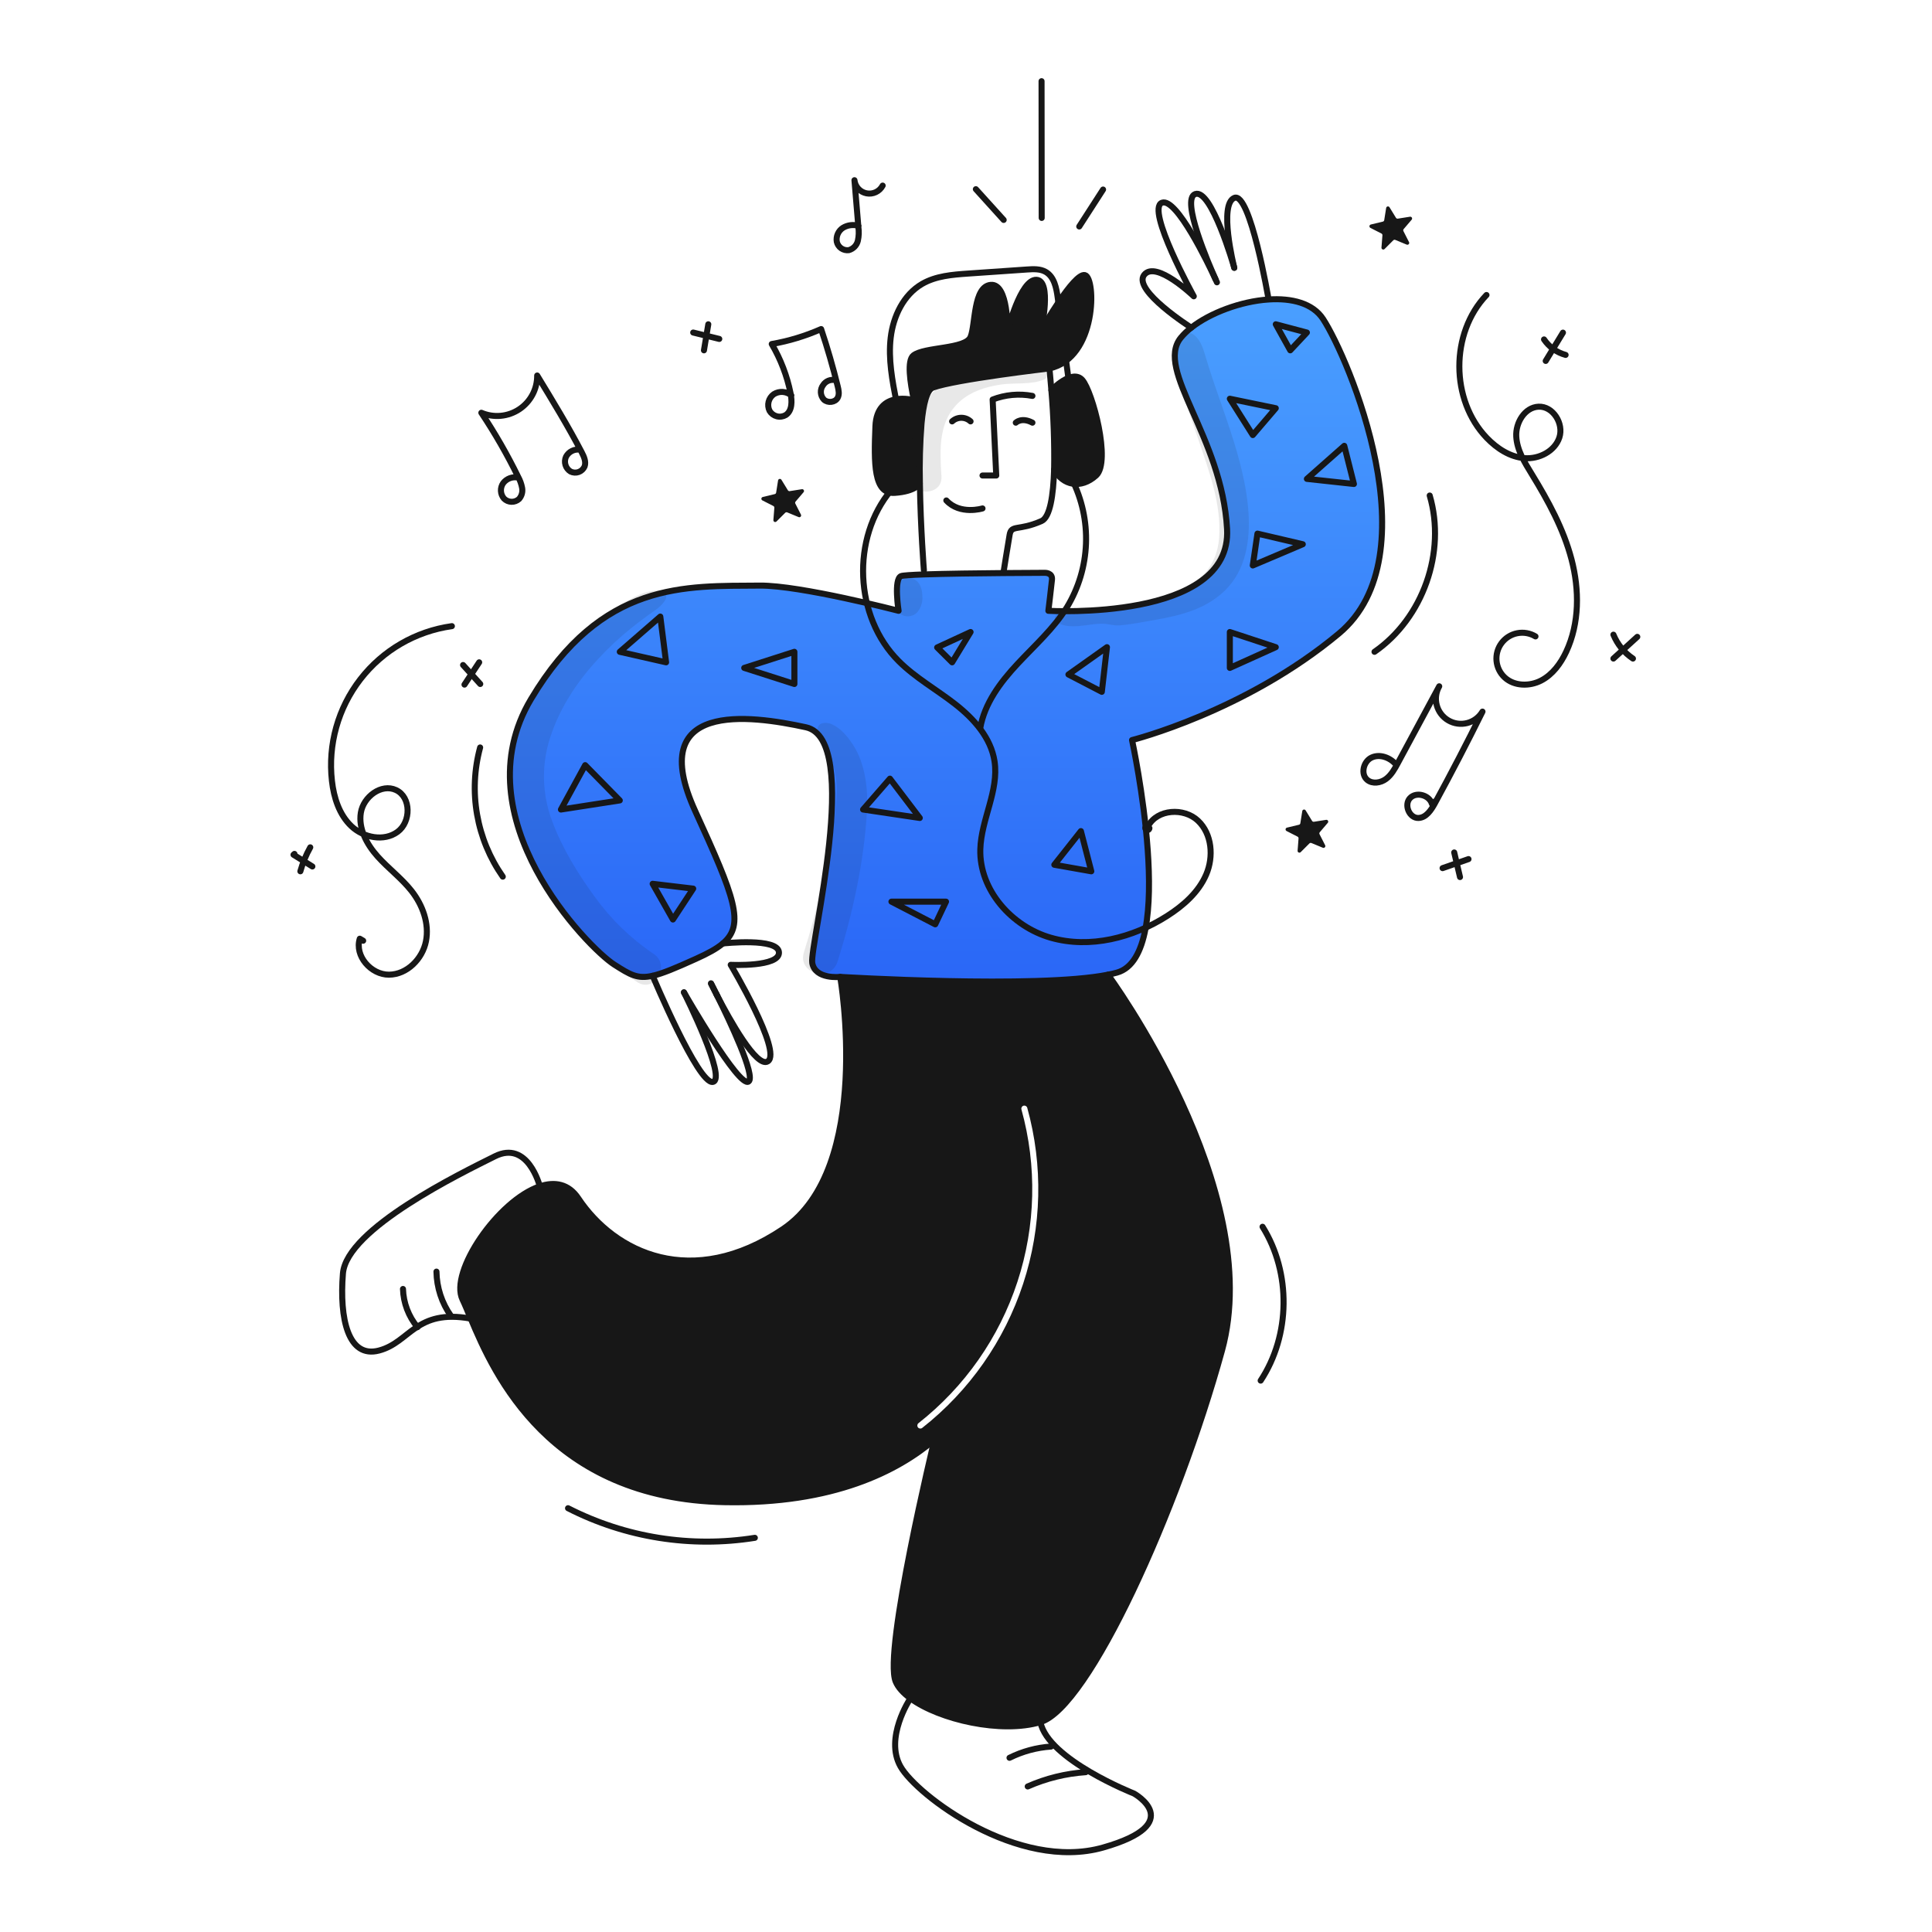 <svg width="960" height="960" viewBox="0 0 960 960" fill="none" xmlns="http://www.w3.org/2000/svg">
<g clip-path="url(#clip0_583_1337)">
<path d="M520.924 303.506C520.924 303.506 612.233 308.894 609.717 262.873C607.201 216.852 573.77 183.92 586.706 167.856C588.252 165.983 590.005 164.292 591.932 162.814C601.242 155.5 616.542 149.725 630.344 148.808C641.824 148.044 652.275 150.631 657.419 158.495C670.119 177.91 711.819 275.942 665.319 314.772C618.819 353.602 562.5 367.74 562.5 367.74C562.5 367.74 585.745 474.634 555.064 483.262C553.699 483.649 552.181 484.005 550.531 484.321C515.093 491.329 417.499 485.411 417.499 485.411C417.499 485.411 405.032 486.858 403.599 478.464C402.166 470.07 428.525 367.496 400.482 361.384C372.439 355.272 320.307 348.084 345.477 403.084C365.106 445.984 370.301 459.363 359.177 468.806H359.167C356.03 471.474 351.599 473.817 345.833 476.425C335.596 481.06 329.133 483.769 324.3 484.859C316.721 486.58 313.105 484.34 305.211 479.297C292.264 471.036 228.631 406.323 263.865 347.366C299.099 288.409 340.665 291.301 377.594 290.975C397.569 290.802 446.504 303.504 446.504 303.504C446.504 303.504 443.988 287.685 447.756 286.249C448.632 285.912 452.992 285.637 459.156 285.423C469.856 285.057 485.986 284.853 498.821 284.751C510.28 284.651 519.121 284.629 519.121 284.629C519.121 284.629 523.073 284.446 522.721 288.041C522.369 291.636 520.924 303.506 520.924 303.506Z" fill="url(#paint0_linear_583_1337)"/>
<path d="M537.813 188.821C542.845 194.576 552.196 229.443 544.648 236.278C537.1 243.113 528.105 241.31 523.796 233.222C524.003 220.08 523.544 206.937 522.421 193.842H522.431C522.431 193.842 532.781 183.065 537.813 188.821Z" fill="#171717"/>
<path d="M517.338 164.168C517.817 163.312 533.585 135.453 539.076 136.686C544.648 137.949 545.198 177.899 521.454 183.063C521.454 183.063 474.903 188.463 463.576 192.587C460.55 193.698 458.819 200.696 457.912 210.352L457.036 210.271C457.036 210.271 455.508 205.147 454.143 198.862C452.228 190.112 450.619 179.101 453.868 176.595C459.44 172.276 479.751 173.539 482.268 167.427C484.785 161.315 483.531 142.257 492.342 141.544C501.153 140.831 500.603 164.544 500.603 164.544C500.603 164.544 507.082 138.661 514.986 139.027C522.757 139.375 517.532 163.292 517.338 164.168Z" fill="#171717"/>
<path d="M457.036 210.272L457.912 210.353C457.126 220.291 456.85 230.263 457.087 240.229H457.036C457.036 240.229 455.136 244.182 444.568 244.905C434 245.628 434.28 230.165 434.993 211.83C435.706 193.495 454.143 198.863 454.143 198.863C455.508 205.148 457.036 210.272 457.036 210.272Z" fill="#171717"/>
<path d="M488.206 236.278H495.031L493.238 198.528C499.532 196.098 506.38 195.475 513.009 196.728" stroke="#171717" stroke-width="3" stroke-linecap="round" stroke-linejoin="round"/>
<path d="M504.738 210.026C504.738 210.026 507.621 207.154 513.009 210.026" stroke="#171717" stroke-width="3" stroke-linecap="round" stroke-linejoin="round"/>
<path d="M482.267 209.385C481.018 208.235 479.381 207.596 477.683 207.596C475.985 207.596 474.349 208.235 473.1 209.385" stroke="#171717" stroke-width="3" stroke-linecap="round" stroke-linejoin="round"/>
<path d="M488.206 252.636C488.206 252.636 477.062 256.048 470.227 248.674" stroke="#171717" stroke-width="3" stroke-linecap="round" stroke-linejoin="round"/>
<path d="M459.084 283.368C459.084 283.368 457.413 262.168 457.084 240.229C456.847 230.263 457.123 220.291 457.909 210.353C458.816 200.697 460.547 193.699 463.573 192.588C474.9 188.463 521.451 183.064 521.451 183.064C521.451 183.064 521.909 187.332 522.418 193.841C523.541 206.936 524 220.08 523.793 233.221C523.406 246.178 521.756 257.057 517.493 258.921C505.993 263.953 502.581 260.541 501.674 265.756C500.767 270.971 498.802 283.368 498.802 283.368" stroke="#171717" stroke-width="3" stroke-linecap="round" stroke-linejoin="round"/>
<path d="M517.328 164.188C517.329 164.181 517.332 164.173 517.338 164.168C517.817 163.312 533.585 135.453 539.076 136.686C544.648 137.949 545.198 177.899 521.454 183.063" stroke="#171717" stroke-width="3" stroke-linecap="round" stroke-linejoin="round"/>
<path d="M457.036 210.271C457.036 210.271 455.508 205.147 454.143 198.862C452.228 190.112 450.619 179.101 453.868 176.595C459.44 172.276 479.751 173.539 482.268 167.427C484.785 161.315 483.531 142.257 492.342 141.544C501.153 140.831 500.603 164.544 500.603 164.544C500.603 164.544 507.082 138.661 514.986 139.027C522.758 139.374 517.533 163.291 517.339 164.167" stroke="#171717" stroke-width="3" stroke-linecap="round" stroke-linejoin="round"/>
<path d="M359.167 468.808C356.03 471.476 351.599 473.819 345.833 476.427C335.596 481.062 329.133 483.771 324.3 484.861C316.721 486.582 313.105 484.342 305.211 479.299C292.264 471.038 228.631 406.325 263.865 347.368C299.099 288.411 340.665 291.303 377.594 290.977C397.569 290.804 446.504 303.506 446.504 303.506C446.504 303.506 443.988 287.687 447.756 286.251C448.632 285.914 452.992 285.639 459.156 285.425C469.856 285.059 485.986 284.855 498.821 284.753C510.28 284.653 519.121 284.631 519.121 284.631C519.121 284.631 523.073 284.448 522.721 288.043C522.369 291.638 520.928 303.506 520.928 303.506C520.928 303.506 612.237 308.894 609.721 262.873C607.205 216.852 573.774 183.92 586.71 167.856C588.256 165.983 590.009 164.292 591.936 162.814C601.246 155.5 616.546 149.725 630.348 148.808C641.828 148.044 652.279 150.631 657.423 158.495C670.123 177.91 711.823 275.942 665.323 314.772C618.823 353.602 562.5 367.74 562.5 367.74C562.5 367.74 585.745 474.634 555.064 483.262C553.699 483.649 552.181 484.005 550.531 484.321C515.093 491.329 417.499 485.411 417.499 485.411C417.499 485.411 405.032 486.858 403.599 478.464C402.166 470.07 428.525 367.496 400.482 361.384C372.439 355.272 320.307 348.084 345.477 403.084C365.106 445.984 370.301 459.363 359.177 468.806" stroke="#171717" stroke-width="3" stroke-linecap="round" stroke-linejoin="round"/>
<path d="M233.918 655.215C245.55 683.003 273.226 744.742 360.218 746.422C414.093 747.461 446.21 730.837 464.301 715.422C479.539 702.444 484.846 690.333 484.846 690.333" stroke="#171717" stroke-width="3" stroke-linecap="round" stroke-linejoin="round"/>
<path d="M417.5 485.41C417.5 485.41 434.033 580.57 388.979 610.761C343.925 640.952 305.564 622.751 287.351 595.421C282.544 588.209 275.637 587.007 268.232 589.493C247.584 596.419 223.127 632 229.832 645.761C230.952 648.061 232.277 651.303 233.906 655.214" stroke="#171717" stroke-width="3" stroke-linecap="round" stroke-linejoin="round"/>
<path d="M550.535 484.32C550.535 484.32 629.254 591.01 607.201 671.064C585.148 751.118 540.93 848.528 516.962 855.709C497.669 861.495 466.886 854.558 452.362 843.883C448.837 841.283 446.27 838.483 445.062 835.583C438.833 820.719 464.3 715.425 464.3 715.425" stroke="#171717" stroke-width="3" stroke-linecap="round" stroke-linejoin="round"/>
<path d="M268.235 589.5V589.49C268.082 588.919 262.215 566.408 245.897 574.567C229.354 582.838 172.189 610.524 170.397 632.812C168.605 655.1 172.913 675.156 188.366 671.061C203.819 666.966 206.477 650.281 233.908 655.211H233.919" stroke="#171717" stroke-width="3" stroke-linecap="round" stroke-linejoin="round"/>
<path d="M452.371 843.873L452.361 843.883C451.984 844.453 439.434 863.593 447.461 877.762C455.61 892.145 505.94 930.017 548.121 918.028C590.302 906.039 563.462 891.188 563.462 891.188C563.462 891.188 520.802 874.411 516.962 855.709" stroke="#171717" stroke-width="3" stroke-linecap="round" stroke-linejoin="round"/>
<path d="M613.3 133.05C612.984 131.797 605.568 101.626 613.31 98.336C621.224 94.984 630.331 148.676 630.331 148.676" stroke="#171717" stroke-width="3" stroke-linecap="round" stroke-linejoin="round"/>
<path d="M604.685 140.282C604.685 140.282 604.573 140.038 604.369 139.59C604.269 139.366 604.145 139.08 603.992 138.754C600.662 131.308 586.692 98.967 593.898 96.421C601.898 93.599 612.898 131.621 613.298 133.05C613.303 133.063 613.307 133.077 613.308 133.091" stroke="#171717" stroke-width="3" stroke-linecap="round" stroke-linejoin="round"/>
<path d="M591.932 162.814C591.932 162.814 562.738 144.275 568.493 136.646C574.248 129.017 593.185 147.229 593.185 147.229C593.185 147.229 569.217 103.856 577.366 100.739C584.588 97.979 600.466 131.176 603.992 138.754" stroke="#171717" stroke-width="3" stroke-linecap="round" stroke-linejoin="round"/>
<path d="M339.844 493.081C339.852 493.091 339.859 493.101 339.864 493.112C340.496 494.385 361.306 536.112 354.227 537.595C347.035 539.103 324.3 484.861 324.3 484.861" stroke="#171717" stroke-width="3" stroke-linecap="round" stroke-linejoin="round"/>
<path d="M356.356 494.71C362.549 507.229 375.656 534.834 371.961 537.421C367.235 540.731 340.661 494.506 339.861 493.111" stroke="#171717" stroke-width="3" stroke-linecap="round" stroke-linejoin="round"/>
<path d="M353.269 488.6C353.269 488.6 353.29 488.641 353.32 488.712C353.35 488.756 353.374 488.804 353.392 488.855C353.738 489.507 354.692 491.381 356.009 494.04" stroke="#171717" stroke-width="3" stroke-linecap="round" stroke-linejoin="round"/>
<path d="M356.009 494.039C354.655 491.411 353.709 489.506 353.392 488.854" stroke="#171717" stroke-width="3" stroke-linecap="round" stroke-linejoin="round"/>
<path d="M356.009 494.039C356.07 494.151 356.121 494.263 356.183 494.375C356.245 494.487 356.295 494.599 356.356 494.711" stroke="#171717" stroke-width="3" stroke-linecap="round" stroke-linejoin="round"/>
<path d="M359.166 468.807H359.176C359.808 468.735 386.587 465.853 387.056 473.187C387.535 480.623 363.088 479.421 363.088 479.421C363.088 479.421 388.737 522.569 381.545 527.357C376.055 531.014 362.477 506.526 356.355 494.71" stroke="#171717" stroke-width="3" stroke-linecap="round" stroke-linejoin="round"/>
<path d="M454.143 198.863C454.143 198.863 435.716 193.495 434.993 211.83C434.27 230.165 434.015 245.618 444.568 244.905C455.121 244.192 457.036 240.229 457.036 240.229" stroke="#171717" stroke-width="3" stroke-linecap="round" stroke-linejoin="round"/>
<path d="M522.431 193.842C522.431 193.842 532.781 183.065 537.813 188.821C542.845 194.577 552.196 229.443 544.648 236.278C537.1 243.113 528.105 241.31 523.796 233.222" stroke="#171717" stroke-width="3" stroke-linecap="round" stroke-linejoin="round"/>
<path d="M224.538 311.127C206.541 313.651 190.239 323.101 179.107 337.467C167.974 351.832 162.891 369.976 164.938 388.034C165.879 396.334 168.557 404.839 174.638 410.565C180.719 416.291 190.813 418.279 197.548 413.344C204.283 408.409 204.348 396.09 196.781 392.57C189.5 389.185 180.581 395.911 179.3 403.838C178.019 411.765 182.281 419.6 187.64 425.58C192.999 431.56 199.569 436.415 204.524 442.733C210.038 449.765 213.386 458.954 211.654 467.721C209.922 476.488 202.218 484.264 193.282 484.315C184.346 484.366 176.101 474.964 178.77 466.435L180.457 467.435" stroke="#171717" stroke-width="3" stroke-linecap="round" stroke-linejoin="round"/>
<path d="M249.83 435.606C243.365 426.385 239.006 415.855 237.061 404.762C235.117 393.669 235.634 382.285 238.577 371.414" stroke="#171717" stroke-width="3" stroke-linecap="round" stroke-linejoin="round"/>
<path d="M626.418 686.016C641.248 663.544 641.63 632.398 627.357 609.568" stroke="#171717" stroke-width="3" stroke-linecap="round" stroke-linejoin="round"/>
<path d="M445.42 199.622C443.381 189.122 441.332 178.422 442.583 167.797C443.834 157.172 448.94 146.451 458.19 141.08C465.028 137.109 473.232 136.472 481.121 135.927L510.329 133.909C513.481 133.691 516.846 133.519 519.587 135.092C523.85 137.539 524.934 143.092 525.58 147.967C527.354 161.331 529.128 174.693 530.9 188.054" stroke="#171717" stroke-width="3" stroke-linecap="round" stroke-linejoin="round"/>
<path d="M442.861 243.473C422.817 267.317 424.513 306.473 446.544 328.495C454.872 336.819 465.333 342.626 474.613 349.874C483.893 357.122 492.399 366.615 494.178 378.255C496.424 392.955 487.535 407.149 487.113 422.01C486.541 442.177 502.755 460.423 522.155 465.96C541.555 471.497 562.869 466.012 579.886 455.176C587.986 450.018 595.576 443.363 599.358 434.535C603.14 425.707 602.251 414.384 595.265 407.793C588.279 401.202 574.999 402.008 570.499 410.493C570.297 410.412 570.075 410.398 569.864 410.453C569.654 410.507 569.466 410.627 569.328 410.795C569.19 410.963 569.109 411.17 569.096 411.388C569.084 411.605 569.141 411.82 569.259 412.003C569.377 412.186 569.55 412.326 569.753 412.404C569.956 412.482 570.178 412.493 570.388 412.437C570.598 412.38 570.785 412.258 570.921 412.088C571.057 411.918 571.136 411.71 571.145 411.493" stroke="#171717" stroke-width="3" stroke-linecap="round" stroke-linejoin="round"/>
<path d="M532.591 238.045C537.624 247.991 540.042 259.054 539.62 270.192C539.197 281.331 535.946 292.178 530.174 301.714C523.585 312.33 514.1 320.761 505.58 329.9C497.06 339.039 489.175 349.555 487.061 361.87" stroke="#171717" stroke-width="3" stroke-linecap="round" stroke-linejoin="round"/>
<path d="M738.628 146.59C720.584 165.505 720.656 198.766 738.782 217.603C743.803 222.821 750.282 227.08 757.501 227.65C764.72 228.22 772.571 224.259 774.841 217.382C777.111 210.505 771.709 201.743 764.476 202.082C757.638 202.4 753.061 210.027 753.417 216.863C753.773 223.699 757.584 229.799 761.16 235.635C769.326 248.958 776.934 262.851 780.885 277.97C784.836 293.089 784.869 309.679 778.251 323.834C775.522 329.67 771.505 335.176 765.793 338.153C760.081 341.13 752.462 341.019 747.715 336.664C745.374 334.517 743.914 331.578 743.617 328.416C743.32 325.253 744.208 322.093 746.108 319.549C748.009 317.004 750.787 315.255 753.903 314.642C757.02 314.029 760.253 314.595 762.975 316.231" stroke="#171717" stroke-width="3" stroke-linecap="round" stroke-linejoin="round"/>
<path d="M682.981 323.884C707.071 307.165 718.658 274.366 710.417 246.225" stroke="#171717" stroke-width="3" stroke-linecap="round" stroke-linejoin="round"/>
<path d="M768.054 179.342L776.622 165.285" stroke="#171717" stroke-width="3" stroke-linecap="round" stroke-linejoin="round"/>
<path d="M777.939 176.351C773.558 175.159 769.754 172.428 767.224 168.658" stroke="#171717" stroke-width="3" stroke-linecap="round" stroke-linejoin="round"/>
<path d="M801.7 327.23L813.563 316.445" stroke="#171717" stroke-width="3" stroke-linecap="round" stroke-linejoin="round"/>
<path d="M811.4 327.235C807.052 324.339 803.673 320.204 801.7 315.365" stroke="#171717" stroke-width="3" stroke-linecap="round" stroke-linejoin="round"/>
<path d="M536.274 112.534L548.111 94.182" stroke="#171717" stroke-width="3" stroke-linecap="round" stroke-linejoin="round"/>
<path d="M517.611 108.287L517.542 40.338" stroke="#171717" stroke-width="3" stroke-linecap="round" stroke-linejoin="round"/>
<path d="M498.719 109.283L484.899 94.006" stroke="#171717" stroke-width="3" stroke-linecap="round" stroke-linejoin="round"/>
<path d="M349.791 174.077L351.948 161.135" stroke="#171717" stroke-width="3" stroke-linecap="round" stroke-linejoin="round"/>
<path d="M357.407 168.412L344.45 165.236" stroke="#171717" stroke-width="3" stroke-linecap="round" stroke-linejoin="round"/>
<path d="M224.088 653.901C219.517 647.447 217.003 639.763 216.876 631.855" stroke="#171717" stroke-width="3" stroke-linecap="round" stroke-linejoin="round"/>
<path d="M207.448 659.461C202.998 654.115 200.461 647.435 200.239 640.482" stroke="#171717" stroke-width="3" stroke-linecap="round" stroke-linejoin="round"/>
<path d="M539.49 880.582C529.541 881.246 519.786 883.65 510.667 887.682" stroke="#171717" stroke-width="3" stroke-linecap="round" stroke-linejoin="round"/>
<path d="M522.248 867.859C515.072 868.342 508.062 870.241 501.623 873.446" stroke="#171717" stroke-width="3" stroke-linecap="round" stroke-linejoin="round"/>
<path d="M282.252 749.422C310.85 764.041 343.355 769.194 375.073 764.135" stroke="#171717" stroke-width="3" stroke-linecap="round" stroke-linejoin="round"/>
<path d="M230.8 340.175L238.1 329.105" stroke="#171717" stroke-width="3" stroke-linecap="round" stroke-linejoin="round"/>
<path d="M238.635 339.873L230.095 330.445" stroke="#171717" stroke-width="3" stroke-linecap="round" stroke-linejoin="round"/>
<path d="M149.248 432.944C150.414 428.795 152.065 424.798 154.167 421.035" stroke="#171717" stroke-width="3" stroke-linecap="round" stroke-linejoin="round"/>
<path d="M155.212 430.543L145.84 424.71L146.309 424.297" stroke="#171717" stroke-width="3" stroke-linecap="round" stroke-linejoin="round"/>
<path d="M257.472 237.316C256.106 237.02 254.685 237.118 253.372 237.598C252.059 238.077 250.91 238.919 250.056 240.025C249.247 241.165 248.844 242.543 248.911 243.938C248.978 245.334 249.51 246.667 250.424 247.725C251.402 248.719 252.725 249.299 254.119 249.342C255.513 249.386 256.87 248.891 257.908 247.96C258.562 247.218 259.04 246.338 259.306 245.386C259.572 244.433 259.619 243.433 259.445 242.46C259.08 240.518 258.408 238.646 257.454 236.916C252.073 225.917 245.966 215.288 239.173 205.1C242.218 206.398 245.538 206.917 248.834 206.61C252.13 206.304 255.298 205.181 258.052 203.344C260.805 201.508 263.058 199.014 264.607 196.088C266.156 193.163 266.952 189.898 266.924 186.588C274.57 199.118 282.224 211.659 289.015 224.671C290.167 226.878 291.321 229.419 290.489 231.765C290.211 232.406 289.805 232.983 289.296 233.461C288.786 233.939 288.184 234.308 287.527 234.544C286.87 234.78 286.171 234.879 285.474 234.834C284.776 234.79 284.096 234.603 283.474 234.285C282.271 233.539 281.382 232.378 280.975 231.021C280.569 229.665 280.673 228.207 281.267 226.922C281.932 225.67 282.977 224.662 284.252 224.042C285.526 223.421 286.964 223.22 288.36 223.468" stroke="#171717" stroke-width="3" stroke-linecap="round" stroke-linejoin="round"/>
<path d="M393.217 196.476C392.015 195.467 390.525 194.864 388.96 194.755C387.395 194.646 385.835 195.036 384.506 195.869C383.223 196.77 382.305 198.101 381.918 199.62C381.532 201.139 381.702 202.747 382.399 204.152C382.793 204.818 383.316 205.401 383.936 205.865C384.556 206.329 385.262 206.667 386.013 206.858C386.763 207.049 387.545 207.09 388.311 206.978C389.078 206.867 389.815 206.606 390.481 206.209C393.726 204.004 393.596 199.229 392.822 195.384C391.085 186.773 387.924 178.513 383.47 170.943C391.924 169.471 400.167 166.976 408.018 163.512C411.158 172.898 413.909 182.403 416.271 192.027C416.73 193.899 417.152 195.976 416.235 197.672C414.976 200.002 411.345 200.382 409.407 198.572C408.492 197.609 407.951 196.352 407.88 195.026C407.809 193.699 408.213 192.392 409.02 191.337C409.659 190.345 410.593 189.578 411.691 189.145C412.789 188.712 413.995 188.634 415.14 188.923" stroke="#171717" stroke-width="3" stroke-linecap="round" stroke-linejoin="round"/>
<path d="M426.609 112.244C425.324 111.847 423.969 111.727 422.633 111.893C421.298 112.058 420.013 112.505 418.863 113.204C417.73 113.93 416.834 114.974 416.289 116.206C415.744 117.437 415.574 118.801 415.798 120.129C416.092 121.441 416.865 122.596 417.966 123.369C419.067 124.141 420.416 124.475 421.75 124.305C422.853 124.002 423.854 123.408 424.648 122.585C425.442 121.763 426.001 120.742 426.265 119.63C426.764 117.4 426.852 115.098 426.525 112.836L424.577 89.543C424.75 91.131 425.427 92.623 426.51 93.797C427.594 94.972 429.025 95.768 430.595 96.068C432.164 96.368 433.788 96.156 435.228 95.464C436.668 94.772 437.848 93.636 438.594 92.223" stroke="#171717" stroke-width="3" stroke-linecap="round" stroke-linejoin="round"/>
<path d="M693.655 379.867C690.734 376.425 685.626 374.513 681.536 376.423C677.446 378.333 675.926 384.728 679.436 387.568C682.021 389.66 686.015 389.048 688.688 387.068C691.361 385.088 693.021 382.068 694.599 379.137L715.142 341.018C713.51 343.867 713.069 347.245 713.916 350.418C714.762 353.59 716.826 356.301 719.661 357.959C722.495 359.617 725.869 360.088 729.049 359.271C732.229 358.454 734.958 356.414 736.642 353.596C729.048 368.957 721.149 384.163 712.947 399.215C711.126 402.555 708.625 406.32 704.822 406.444C700.273 406.591 697.509 399.922 700.611 396.591C703.713 393.26 710.232 395.059 711.511 399.426L713.394 397.965" stroke="#171717" stroke-width="3" stroke-linecap="round" stroke-linejoin="round"/>
<path d="M725.468 435.805L722.592 423.582" stroke="#171717" stroke-width="3" stroke-linecap="round" stroke-linejoin="round"/>
<path d="M716.812 431.37L729.693 426.879" stroke="#171717" stroke-width="3" stroke-linecap="round" stroke-linejoin="round"/>
<path d="M692.325 119.4L687.986 123.736C687.855 123.867 687.687 123.955 687.505 123.988C687.323 124.02 687.135 123.996 686.966 123.919C686.798 123.841 686.658 123.714 686.564 123.554C686.47 123.394 686.428 123.21 686.442 123.025L686.92 116.909C686.934 116.731 686.894 116.552 686.807 116.396C686.719 116.24 686.588 116.113 686.428 116.032L680.964 113.245C680.799 113.161 680.664 113.028 680.577 112.865C680.489 112.702 680.454 112.515 680.476 112.332C680.498 112.148 680.575 111.975 680.698 111.836C680.822 111.698 680.984 111.6 681.164 111.557L687.128 110.122C687.302 110.08 687.46 109.988 687.581 109.856C687.703 109.725 687.783 109.56 687.811 109.383L688.773 103.325C688.802 103.142 688.886 102.972 689.014 102.839C689.142 102.705 689.309 102.614 689.49 102.578C689.672 102.542 689.86 102.562 690.03 102.636C690.2 102.711 690.342 102.835 690.439 102.993L693.647 108.221C693.741 108.374 693.878 108.495 694.04 108.57C694.203 108.645 694.384 108.67 694.561 108.642L700.62 107.685C700.803 107.656 700.99 107.684 701.156 107.765C701.323 107.846 701.461 107.976 701.551 108.137C701.642 108.298 701.681 108.484 701.663 108.668C701.645 108.852 701.571 109.026 701.451 109.167L697.469 113.834C697.353 113.971 697.28 114.138 697.259 114.316C697.238 114.494 697.27 114.674 697.351 114.834L700.134 120.301C700.218 120.466 700.249 120.653 700.224 120.836C700.198 121.019 700.117 121.19 699.992 121.326C699.866 121.462 699.702 121.556 699.521 121.596C699.341 121.636 699.152 121.62 698.981 121.549L693.312 119.205C693.147 119.136 692.965 119.117 692.789 119.152C692.613 119.187 692.451 119.273 692.325 119.4V119.4Z" fill="#171717"/>
<path d="M390.172 254.794L385.833 259.131C385.702 259.262 385.534 259.349 385.352 259.382C385.17 259.414 384.982 259.39 384.814 259.312C384.646 259.235 384.506 259.108 384.412 258.948C384.318 258.788 384.276 258.604 384.29 258.419L384.768 252.304C384.782 252.126 384.743 251.947 384.655 251.791C384.568 251.635 384.436 251.508 384.276 251.426L378.811 248.639C378.647 248.555 378.512 248.422 378.425 248.259C378.338 248.096 378.303 247.91 378.325 247.726C378.346 247.542 378.424 247.37 378.547 247.231C378.669 247.093 378.832 246.996 379.011 246.952L384.975 245.516C385.15 245.475 385.308 245.382 385.429 245.251C385.551 245.119 385.63 244.954 385.657 244.777L386.619 238.719C386.648 238.536 386.733 238.367 386.861 238.233C386.989 238.1 387.156 238.009 387.337 237.973C387.519 237.936 387.707 237.957 387.877 238.031C388.047 238.105 388.189 238.229 388.286 238.387L391.494 243.616C391.588 243.769 391.725 243.89 391.888 243.965C392.05 244.04 392.231 244.065 392.408 244.037L398.467 243.079C398.65 243.05 398.838 243.078 399.004 243.159C399.171 243.24 399.308 243.37 399.399 243.532C399.489 243.693 399.528 243.879 399.51 244.063C399.492 244.247 399.417 244.421 399.297 244.562L395.316 249.229C395.2 249.365 395.126 249.533 395.105 249.711C395.084 249.889 395.117 250.07 395.198 250.229L397.981 255.695C398.065 255.86 398.096 256.047 398.071 256.23C398.046 256.413 397.965 256.584 397.839 256.72C397.714 256.856 397.549 256.95 397.369 256.99C397.188 257.03 396.999 257.014 396.828 256.943L391.159 254.599C390.994 254.531 390.812 254.513 390.636 254.547C390.461 254.582 390.299 254.668 390.172 254.794V254.794Z" fill="#171717"/>
<path d="M650.647 419.088L646.308 423.424C646.177 423.555 646.009 423.642 645.827 423.675C645.645 423.708 645.457 423.684 645.289 423.606C645.12 423.529 644.98 423.401 644.886 423.242C644.792 423.082 644.75 422.897 644.764 422.713L645.242 416.597C645.257 416.418 645.218 416.24 645.131 416.083C645.043 415.927 644.911 415.8 644.751 415.72L639.286 412.933C639.121 412.849 638.986 412.716 638.899 412.552C638.812 412.389 638.776 412.203 638.798 412.019C638.82 411.835 638.898 411.662 639.021 411.524C639.144 411.385 639.306 411.288 639.486 411.245L645.45 409.81C645.624 409.768 645.782 409.675 645.904 409.544C646.025 409.412 646.105 409.248 646.133 409.071L647.095 403.013C647.124 402.83 647.208 402.66 647.336 402.526C647.465 402.393 647.631 402.302 647.813 402.266C647.994 402.229 648.183 402.25 648.352 402.324C648.522 402.398 648.665 402.523 648.761 402.681L651.97 407.91C652.063 408.063 652.2 408.184 652.363 408.259C652.525 408.334 652.707 408.358 652.883 408.33L658.942 407.373C659.125 407.344 659.313 407.371 659.479 407.452C659.646 407.533 659.784 407.663 659.875 407.825C659.965 407.986 660.004 408.172 659.986 408.356C659.968 408.54 659.894 408.715 659.773 408.856L655.792 413.522C655.675 413.658 655.601 413.825 655.58 414.004C655.559 414.182 655.592 414.362 655.674 414.522L658.457 419.989C658.541 420.154 658.573 420.341 658.547 420.524C658.522 420.707 658.441 420.879 658.315 421.015C658.189 421.151 658.025 421.245 657.844 421.285C657.663 421.324 657.474 421.308 657.303 421.237L651.634 418.893C651.469 418.823 651.287 418.805 651.111 418.839C650.935 418.874 650.774 418.961 650.647 419.088V419.088Z" fill="#171717"/>
<path d="M344.45 441.555L324.302 439.158L334.376 456.894L344.45 441.555Z" stroke="#171717" stroke-width="3" stroke-linecap="round" stroke-linejoin="round"/>
<path d="M290.773 380.199L307.967 397.722L278.727 402.249L290.773 380.199Z" stroke="#171717" stroke-width="3" stroke-linecap="round" stroke-linejoin="round"/>
<path d="M328.1 306.377L330.976 329.105L307.967 323.882L328.1 306.377Z" stroke="#171717" stroke-width="3" stroke-linecap="round" stroke-linejoin="round"/>
<path d="M394.73 339.873V323.883L369.804 331.878L394.73 339.873Z" stroke="#171717" stroke-width="3" stroke-linecap="round" stroke-linejoin="round"/>
<path d="M442.201 386.908L428.861 402.247L457.041 406.446L442.201 386.908Z" stroke="#171717" stroke-width="3" stroke-linecap="round" stroke-linejoin="round"/>
<path d="M470.067 448.025L464.715 459.29L442.951 448.025H470.067Z" stroke="#171717" stroke-width="3" stroke-linecap="round" stroke-linejoin="round"/>
<path d="M523.89 429.695L537.097 412.971L542.259 432.946L523.89 429.695Z" stroke="#171717" stroke-width="3" stroke-linecap="round" stroke-linejoin="round"/>
<path d="M465.674 321.718L473.104 329.107L482.271 314.049L465.674 321.718Z" stroke="#171717" stroke-width="3" stroke-linecap="round" stroke-linejoin="round"/>
<path d="M530.9 335.158L547.483 343.766L550.038 321.576L530.9 335.158Z" stroke="#171717" stroke-width="3" stroke-linecap="round" stroke-linejoin="round"/>
<path d="M611.099 331.879V314.049L633.926 321.578L611.099 331.879Z" stroke="#171717" stroke-width="3" stroke-linecap="round" stroke-linejoin="round"/>
<path d="M624.818 265.154L622.513 280.973L647.348 270.427L624.818 265.154Z" stroke="#171717" stroke-width="3" stroke-linecap="round" stroke-linejoin="round"/>
<path d="M667.96 221.527L672.753 240.486L649.391 237.954L667.96 221.527Z" stroke="#171717" stroke-width="3" stroke-linecap="round" stroke-linejoin="round"/>
<path d="M622.513 216.179L633.926 202.839L611.099 198.131L622.513 216.179Z" stroke="#171717" stroke-width="3" stroke-linecap="round" stroke-linejoin="round"/>
<path d="M649.391 165.237L641.116 174.077L633.926 161.135L649.391 165.237Z" stroke="#171717" stroke-width="3" stroke-linecap="round" stroke-linejoin="round"/>
<path fill-rule="evenodd" clip-rule="evenodd" d="M550.532 484.32C515.094 491.328 417.5 485.41 417.5 485.41C417.5 485.41 434.043 580.562 388.979 610.765C343.915 640.968 305.564 622.755 287.351 595.425C282.544 588.213 275.632 587.011 268.232 589.497C247.586 596.423 223.132 632.004 229.832 645.765C230.818 647.793 231.964 650.548 233.336 653.849C233.522 654.296 233.712 654.752 233.906 655.218H233.917C245.551 683.006 273.227 744.745 360.217 746.425C414.092 747.46 446.209 730.836 464.3 715.425C464.3 715.425 438.833 820.719 445.062 835.583C446.27 838.483 448.837 841.283 452.362 843.883C466.886 854.558 497.669 861.495 516.962 855.709C540.93 848.528 585.145 751.118 607.198 671.064C629.251 591.01 550.532 484.32 550.532 484.32ZM510.437 550.463C510.216 549.664 509.389 549.196 508.591 549.418C507.793 549.639 507.325 550.466 507.546 551.264C515.345 579.399 514.649 609.213 505.545 636.954C496.442 664.695 479.337 689.124 456.384 707.167C455.732 707.679 455.619 708.622 456.131 709.273C456.643 709.925 457.586 710.037 458.238 709.526C481.656 691.116 499.108 666.192 508.396 637.889C517.684 609.586 518.394 579.168 510.437 550.463Z" fill="#171717"/>
<g opacity="0.1">
<path d="M519.072 184.419C515.449 182.381 510.744 182.38 506.653 182.042C501.697 181.64 496.713 181.741 491.777 182.342C483.67 183.315 475.312 185.886 468.589 190.652C453.74 201.178 452.159 220.085 452.242 236.752C452.293 246.818 468.423 246.709 467.805 236.752C466.963 223.192 466.085 209.004 477.177 199.275C482.599 194.519 489.689 192.308 496.709 191.163C503.759 190.012 512.561 191.399 519.072 188.469C520.708 187.733 520.492 185.22 519.072 184.421V184.419Z" fill="#171717"/>
</g>
<g opacity="0.1">
<path d="M447.093 289.565C446.261 291.003 445.728 292.594 445.524 294.242C445.142 296.077 444.244 297.742 444.424 299.666C444.453 300.956 444.851 302.211 445.571 303.281C446.291 304.352 447.303 305.194 448.487 305.706C449.689 306.226 451.019 306.374 452.306 306.13C453.593 305.887 454.778 305.263 455.707 304.34C456.672 303.187 457.4 301.853 457.848 300.417C458.296 298.982 458.455 297.471 458.317 295.973C458.217 293.359 457.489 290.196 455.317 288.506C452.542 286.352 449.178 286.525 447.101 289.565H447.093Z" fill="#171717"/>
</g>
<g opacity="0.1">
<path d="M329.03 293.716C322.316 292.269 314.05 297.029 308.423 300.343C301.69 304.233 295.397 308.841 289.656 314.086C277.683 325.108 268.107 338.478 261.526 353.363C254.626 369.343 251.891 386.588 255.941 403.702C259.783 419.937 268.686 435.336 278.029 449.002C288.46 464.266 301.035 477.788 316.555 487.959C325.313 493.7 333.429 479.675 324.741 473.959C313.339 466.272 303.403 456.609 295.4 445.426C287.005 433.926 279.141 421.117 274.248 407.704C269.029 393.734 268.978 378.359 274.102 364.354C278.786 350.896 287.102 338.367 296.754 327.954C301.944 322.274 307.56 317 313.554 312.177C316.473 309.869 319.431 307.567 322.454 305.408C325.5 303.236 328.916 301.24 330.697 297.843C330.909 297.47 331.033 297.053 331.061 296.625C331.088 296.197 331.019 295.768 330.857 295.371C330.695 294.973 330.446 294.618 330.127 294.33C329.809 294.043 329.429 293.832 329.017 293.712L329.03 293.716Z" fill="#171717"/>
</g>
<g opacity="0.1">
<path d="M406.269 362.006C405.891 365.427 408.62 368.294 410.155 371.131C412.053 374.62 413.523 378.324 414.533 382.165C417.067 391.754 415.172 402.837 413.665 412.48C410.468 433.04 405.721 453.329 399.465 473.174C396.091 483.836 412.85 488.414 416.188 477.783C423.776 453.615 429.318 428.444 430.782 403.096C431.409 392.227 429.97 379.405 423.861 370.077C421.213 366.034 417.89 361.969 413.395 359.877C411.077 358.797 406.635 358.657 406.265 362.006L406.269 362.006Z" fill="#171717"/>
</g>
<g opacity="0.1">
<path d="M585.1 167.733C581 175.12 585.09 185.463 587.179 193.064C589.516 201.564 592.572 209.903 595.406 218.251C600.691 233.816 606.97 250.441 605.781 267.165C605.26 274.487 602.481 281.516 596.963 286.465C591.563 291.302 583.556 294.765 576.746 297.107C568.337 299.999 558.608 299.338 550.505 302.727C542.557 306.051 533.189 301.508 525.334 305.18C523.654 305.965 523.834 308.552 525.334 309.389C531.834 313.022 540.072 310.097 547.097 309.896C550.321 309.804 553.097 311.006 556.389 310.741C560.207 310.434 564.056 309.768 567.826 309.108C581.733 306.674 595.618 304.647 606.742 295.183C629.165 276.108 619.325 238.475 611.585 214.702C608.942 206.583 606.06 198.525 603.278 190.453C601.838 186.279 600.516 182.084 599.238 177.858C598.026 173.85 596.902 169.405 593.566 166.639C590.987 164.499 586.912 164.461 585.1 167.73V167.733Z" fill="#171717"/>
</g>
</g>
<defs>
<linearGradient id="paint0_linear_583_1337" x1="470.064" y1="148.68" x2="470.064" y2="487.745" gradientUnits="userSpaceOnUse">
<stop stop-color="#4A9FFF"/>
<stop offset="1" stop-color="#2A67F7"/>
</linearGradient>
<clipPath id="clip0_583_1337">
<rect width="672" height="884" fill="white" transform="translate(144 38)"/>
</clipPath>
</defs>
</svg>

